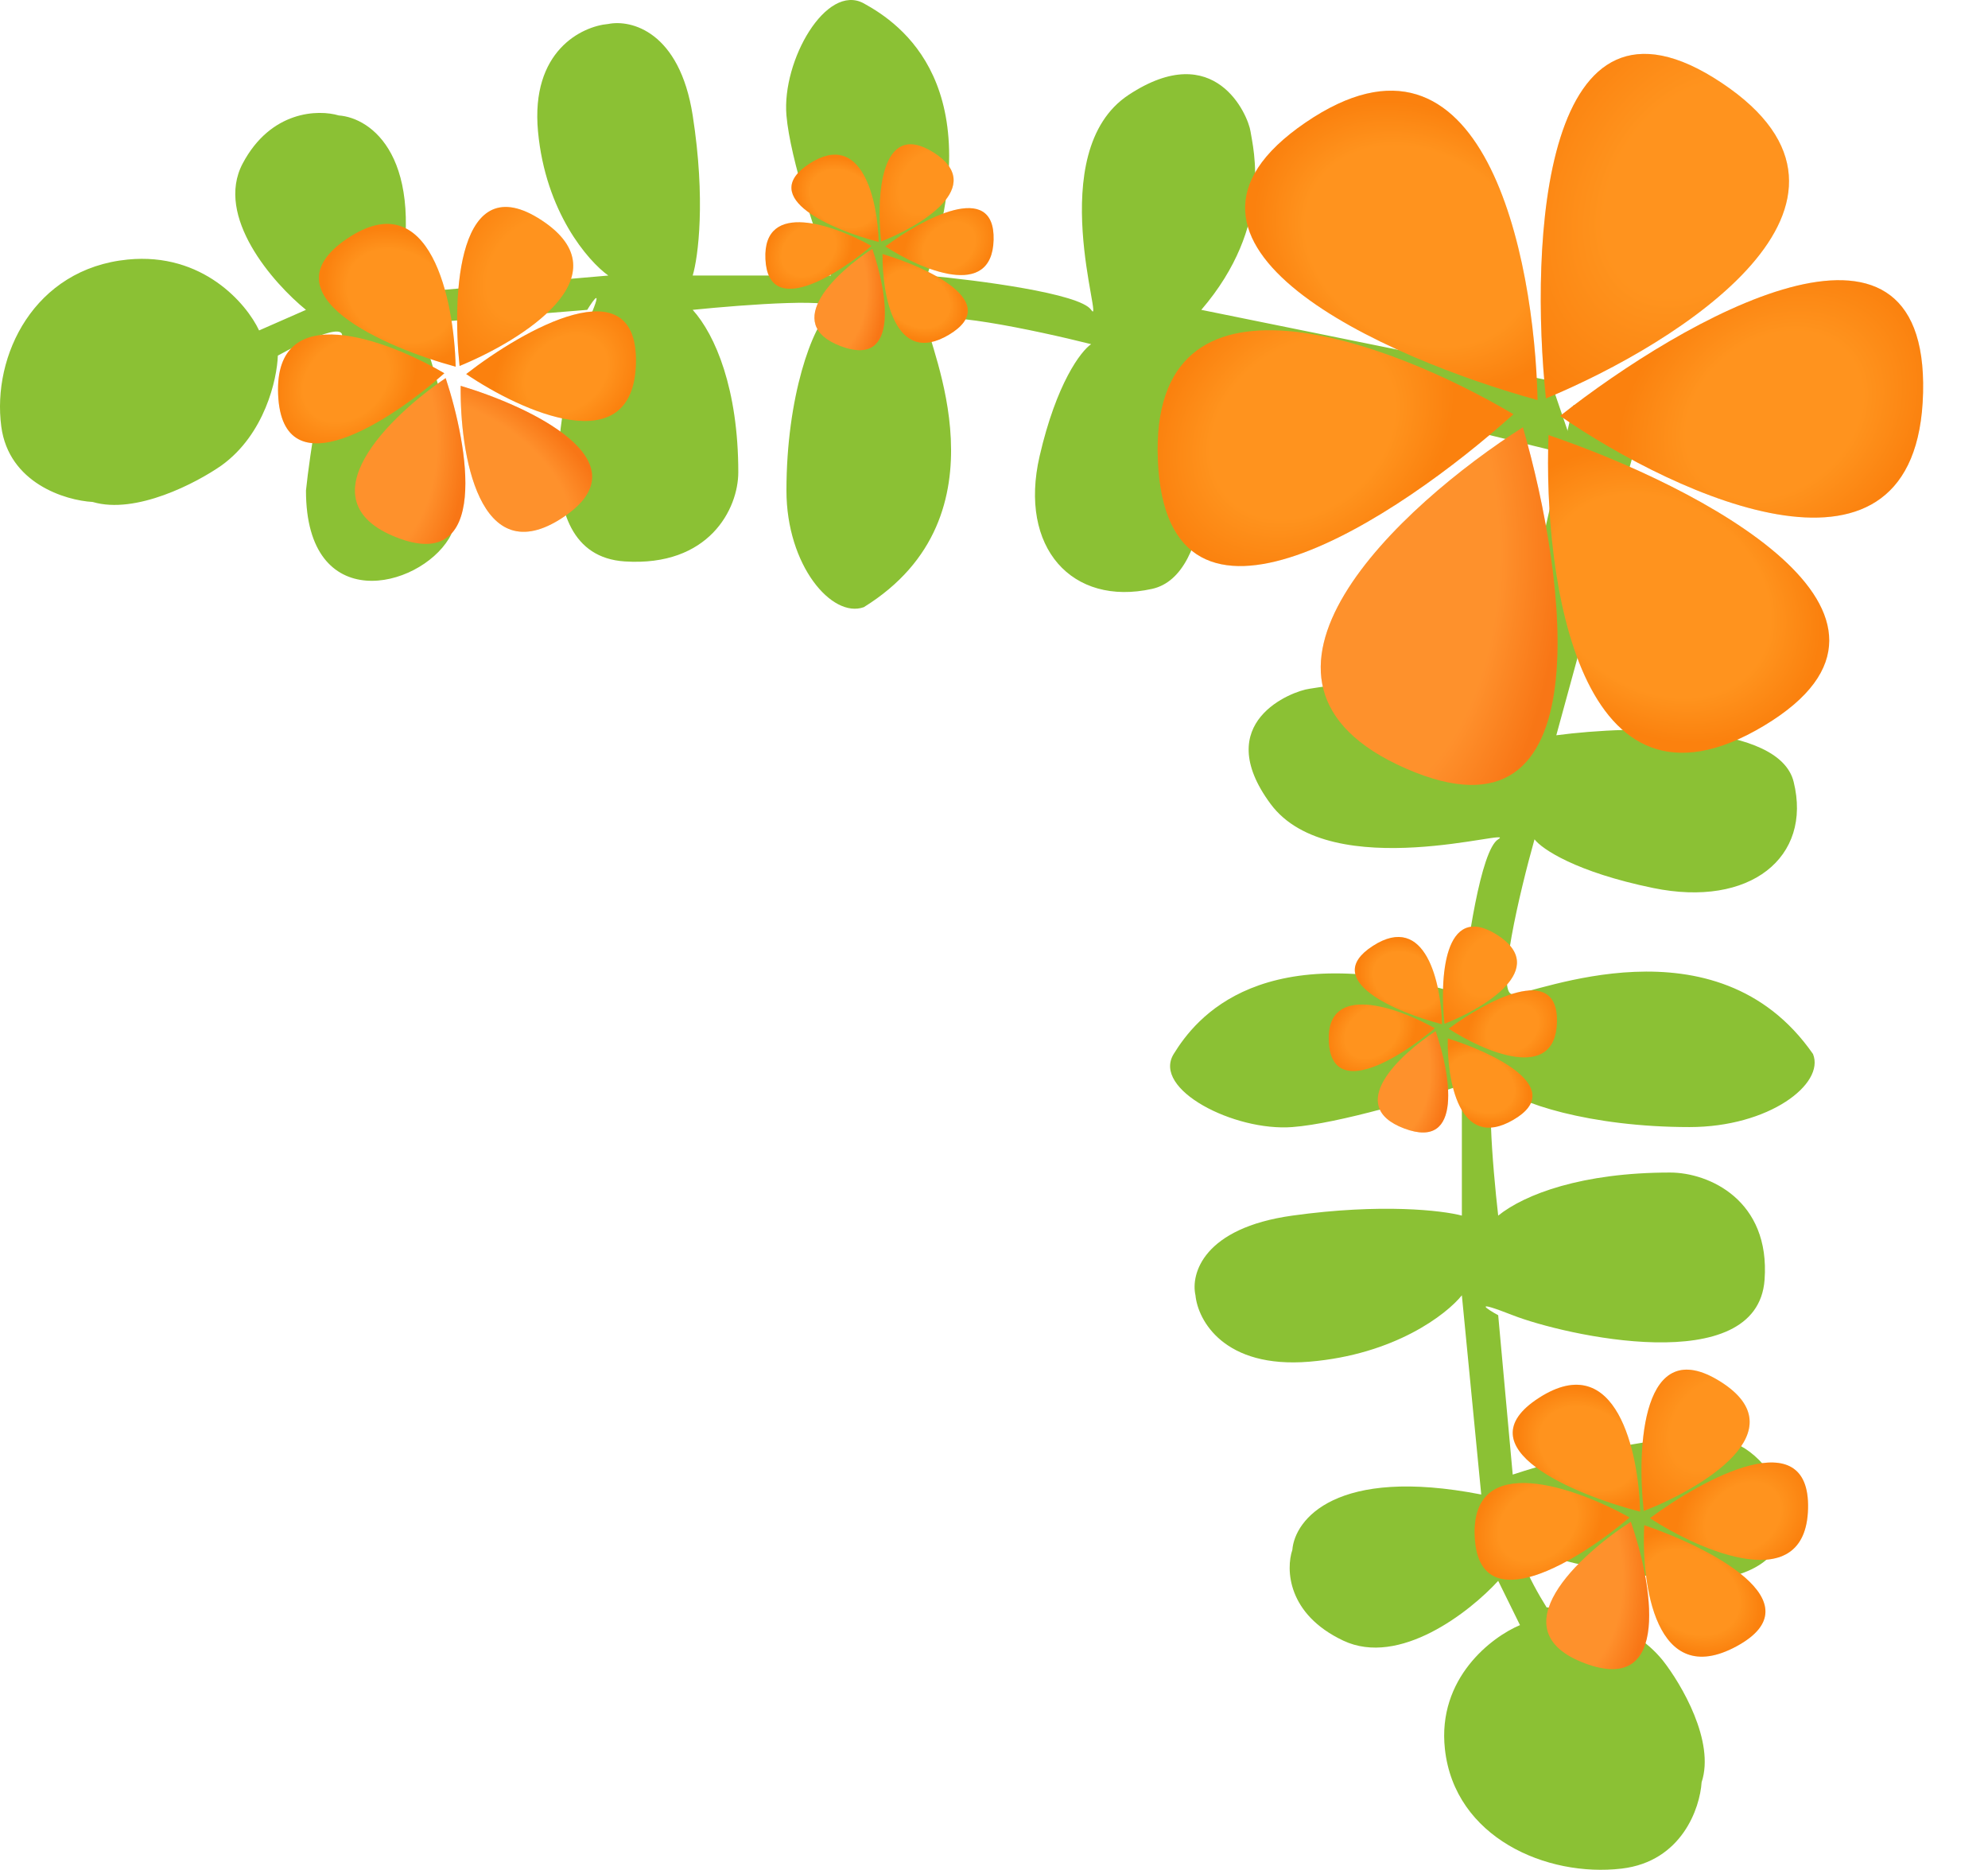 <svg width="134" height="126" viewBox="0 0 134 126" fill="none" xmlns="http://www.w3.org/2000/svg">
<path d="M14.937 31.36C17.843 29.264 18.675 25.555 18.728 23.963C20.571 22.935 23.973 21.343 22.836 23.192C21.698 25.041 20.887 30.538 20.624 33.056C20.624 41.532 28.207 39.683 30.261 36.292C31.904 33.58 29.576 25.504 28.207 21.805L39.582 20.88C40.056 20.11 40.719 19.216 39.582 21.805C38.16 25.041 35 37.371 42.109 37.833C47.797 38.203 49.764 34.289 49.764 31.823C49.764 26.221 48.218 22.576 46.691 20.88C50.219 20.521 57.023 20.017 56.012 20.88C54.748 21.959 53.01 26.737 53.01 33.056C53.01 38.111 56.084 41.686 58.224 40.916C68.177 34.751 62.489 23.192 62.489 21.805C62.489 20.695 69.862 22.267 73.548 23.192C72.864 23.654 71.21 25.812 70.073 30.744C68.651 36.909 72.261 40.876 77.656 39.683C81.835 38.758 81.71 29.562 80.973 24.579L106.25 30.744L104.513 25.658L80.973 20.88C85.871 15.178 84.449 9.938 84.291 8.859C84.133 7.78 81.921 2.54 76.076 6.393C70.231 10.246 74.496 22.267 73.548 20.88C72.79 19.77 65.86 18.877 62.489 18.568C66.755 5.776 60.752 1.615 58.224 0.228C55.696 -1.159 52.694 4.081 53.01 7.78C53.263 10.739 55.117 16.205 56.012 18.568H46.691C47.06 17.335 47.576 13.452 46.691 7.78C45.806 2.108 42.531 1.307 41.004 1.615C39.213 1.769 35.759 3.434 36.264 8.859C36.77 14.284 39.635 17.592 41.004 18.568L26.785 19.801C28.807 10.554 24.995 7.934 22.836 7.78C21.466 7.369 18.254 7.441 16.358 11.017C14.463 14.592 18.412 19.082 20.624 20.88L17.464 22.267C16.622 20.469 13.673 16.996 8.617 17.489C2.298 18.106 -0.546 23.963 0.086 28.74C0.592 32.562 4.404 33.724 6.247 33.826C9.154 34.689 13.251 32.542 14.937 31.36Z" fill="#8BC134"/>
<path d="M112.084 111.897C109.864 109.153 105.936 108.367 104.249 108.318C103.161 106.577 101.474 103.365 103.433 104.439C105.392 105.513 111.214 106.279 113.88 106.528C122.858 106.528 120.899 99.368 117.308 97.429C114.435 95.878 105.882 98.075 101.964 99.368L100.985 88.628C100.168 88.181 99.222 87.554 101.964 88.628C105.392 89.971 118.451 92.954 118.94 86.242C119.332 80.872 115.186 79.014 112.574 79.014C106.641 79.014 102.78 80.474 100.985 81.916C100.604 78.585 100.07 72.161 100.985 73.116C102.127 74.309 107.187 75.95 113.88 75.95C119.234 75.95 123.021 73.048 122.205 71.027C115.676 61.63 103.433 67 101.964 67C100.789 67 102.454 60.039 103.433 56.559C103.923 57.205 106.208 58.766 111.432 59.84C117.961 61.183 122.163 57.774 120.899 52.681C119.92 48.734 110.18 48.852 104.902 49.548L111.432 25.682L106.045 27.323L100.985 49.548C94.945 44.924 89.395 46.267 88.252 46.416C87.11 46.565 81.56 48.653 85.641 54.172C89.721 59.691 102.454 55.664 100.985 56.559C99.809 57.275 98.862 63.818 98.536 67C84.988 62.973 80.58 68.641 79.111 71.027C77.642 73.414 83.192 76.248 87.11 75.95C90.244 75.711 96.033 73.961 98.536 73.116V81.916C97.23 81.568 93.117 81.081 87.11 81.916C81.103 82.751 80.254 85.844 80.58 87.286C80.743 88.976 82.507 92.238 88.252 91.761C93.998 91.283 97.502 88.579 98.536 87.286L99.842 100.71C90.048 98.801 87.273 102.401 87.11 104.439C86.674 105.732 86.751 108.765 90.538 110.555C94.325 112.345 99.08 108.616 100.985 106.528L102.454 109.511C100.549 110.306 96.871 113.091 97.393 117.864C98.046 123.83 104.249 126.515 109.31 125.919C113.358 125.441 114.587 121.842 114.696 120.101C115.61 117.357 113.336 113.489 112.084 111.897Z" fill="#8BC134"/>
<path d="M104.204 26.848C113.197 23.126 128.157 13.663 116.052 5.587C103.947 -2.489 103.109 16.396 104.204 26.848Z" fill="#FF9900"/>
<path d="M104.204 26.848C113.197 23.126 128.157 13.663 116.052 5.587C103.947 -2.489 103.109 16.396 104.204 26.848Z" fill="url(#paint0_radial_3064_661)" fill-opacity="0.2"/>
<path d="M105.156 28.029C113.165 33.53 129.272 40.919 129.624 26.467C129.977 12.016 113.459 21.487 105.156 28.029Z" fill="#FF9900"/>
<path d="M105.156 28.029C113.165 33.53 129.272 40.919 129.624 26.467C129.977 12.016 113.459 21.487 105.156 28.029Z" fill="url(#paint1_radial_3064_661)" fill-opacity="0.2"/>
<path d="M103.638 26.96C103.432 17.309 100.015 0.057 87.997 8.259C75.978 16.461 93.417 24.144 103.638 26.96Z" fill="#FF9900"/>
<path d="M103.638 26.96C103.432 17.309 100.015 0.057 87.997 8.259C75.978 16.461 93.417 24.144 103.638 26.96Z" fill="url(#paint2_radial_3064_661)" fill-opacity="0.2"/>
<path d="M104.378 29.32C104.014 38.966 106.408 56.389 118.889 48.911C131.37 41.432 114.416 32.734 104.378 29.32Z" fill="#FF9900"/>
<path d="M104.378 29.32C104.014 38.966 106.408 56.389 118.889 48.911C131.37 41.432 114.416 32.734 104.378 29.32Z" fill="url(#paint3_radial_3064_661)" fill-opacity="0.2"/>
<path d="M102.01 27.915C93.77 23.023 77.441 16.798 78.047 31.034C78.654 45.27 94.275 34.887 102.01 27.915Z" fill="#FF9900"/>
<path d="M102.01 27.915C93.77 23.023 77.441 16.798 78.047 31.034C78.654 45.27 94.275 34.887 102.01 27.915Z" fill="url(#paint4_radial_3064_661)" fill-opacity="0.2"/>
<path d="M102.647 28.797C94.456 34.022 81.41 45.935 94.76 51.785C108.111 57.635 105.581 38.897 102.647 28.797Z" fill="#FF9900"/>
<path d="M102.647 28.797C94.456 34.022 81.41 45.935 94.76 51.785C108.111 57.635 105.581 38.897 102.647 28.797Z" fill="url(#paint5_radial_3064_661)" fill-opacity="0.3"/>
<path d="M30.977 24.66C35.182 22.943 42.177 18.575 36.517 14.848C30.857 11.12 30.466 19.837 30.977 24.66Z" fill="#FF9900"/>
<path d="M30.977 24.66C35.182 22.943 42.177 18.575 36.517 14.848C30.857 11.12 30.466 19.837 30.977 24.66Z" fill="url(#paint6_radial_3064_661)" fill-opacity="0.2"/>
<path d="M31.422 25.206C35.167 27.744 42.699 31.155 42.864 24.485C43.028 17.815 35.305 22.186 31.422 25.206Z" fill="#FF9900"/>
<path d="M31.422 25.206C35.167 27.744 42.699 31.155 42.864 24.485C43.028 17.815 35.305 22.186 31.422 25.206Z" fill="url(#paint7_radial_3064_661)" fill-opacity="0.2"/>
<path d="M30.713 24.712C30.616 20.258 29.019 12.296 23.399 16.081C17.779 19.867 25.933 23.413 30.713 24.712Z" fill="#FF9900"/>
<path d="M30.713 24.712C30.616 20.258 29.019 12.296 23.399 16.081C17.779 19.867 25.933 23.413 30.713 24.712Z" fill="url(#paint8_radial_3064_661)" fill-opacity="0.2"/>
<path d="M29.952 25.153C26.099 22.895 18.464 20.022 18.747 26.593C19.031 33.163 26.335 28.371 29.952 25.153Z" fill="#FF9900"/>
<path d="M29.952 25.153C26.099 22.895 18.464 20.022 18.747 26.593C19.031 33.163 26.335 28.371 29.952 25.153Z" fill="url(#paint9_radial_3064_661)" fill-opacity="0.2"/>
<path d="M30.04 25.479C26.294 28.017 20.385 33.715 26.716 36.206C33.047 38.697 31.57 30.092 30.04 25.479Z" fill="#FF9900"/>
<path d="M30.04 25.479C26.294 28.017 20.385 33.715 26.716 36.206C33.047 38.697 31.57 30.092 30.04 25.479Z" fill="url(#paint10_radial_3064_661)" fill-opacity="0.3"/>
<path d="M31.053 26C30.987 30.524 32.273 38.632 37.941 34.869C43.61 31.107 35.711 27.389 31.053 26Z" fill="#FF9900"/>
<path d="M31.053 26C30.987 30.524 32.273 38.632 37.941 34.869C43.61 31.107 35.711 27.389 31.053 26Z" fill="url(#paint11_radial_3064_661)" fill-opacity="0.3"/>
<path d="M59.393 16.272C62.075 15.222 66.535 12.553 62.926 10.275C59.316 7.997 59.066 13.324 59.393 16.272Z" fill="#FF9900"/>
<path d="M59.393 16.272C62.075 15.222 66.535 12.553 62.926 10.275C59.316 7.997 59.066 13.324 59.393 16.272Z" fill="url(#paint12_radial_3064_661)" fill-opacity="0.2"/>
<path d="M59.677 16.605C62.065 18.156 66.868 20.24 66.973 16.164C67.078 12.088 62.153 14.76 59.677 16.605Z" fill="#FF9900"/>
<path d="M59.677 16.605C62.065 18.156 66.868 20.24 66.973 16.164C67.078 12.088 62.153 14.76 59.677 16.605Z" fill="url(#paint13_radial_3064_661)" fill-opacity="0.2"/>
<path d="M59.224 16.303C59.163 13.581 58.144 8.715 54.56 11.029C50.976 13.342 56.176 15.509 59.224 16.303Z" fill="#FF9900"/>
<path d="M59.224 16.303C59.163 13.581 58.144 8.715 54.56 11.029C50.976 13.342 56.176 15.509 59.224 16.303Z" fill="url(#paint14_radial_3064_661)" fill-opacity="0.2"/>
<path d="M59.488 17.12C59.453 19.843 60.298 24.742 63.962 22.557C67.626 20.373 62.506 18.022 59.488 17.12Z" fill="#FF9900"/>
<path d="M59.488 17.12C59.453 19.843 60.298 24.742 63.962 22.557C67.626 20.373 62.506 18.022 59.488 17.12Z" fill="url(#paint15_radial_3064_661)" fill-opacity="0.2"/>
<path d="M58.739 16.573C56.282 15.193 51.413 13.437 51.593 17.453C51.774 21.468 56.432 18.539 58.739 16.573Z" fill="#FF9900"/>
<path d="M58.739 16.573C56.282 15.193 51.413 13.437 51.593 17.453C51.774 21.468 56.432 18.539 58.739 16.573Z" fill="url(#paint16_radial_3064_661)" fill-opacity="0.2"/>
<path d="M58.795 16.772C56.406 18.323 52.638 21.805 56.676 23.327C60.713 24.849 59.771 19.591 58.795 16.772Z" fill="#FF9900"/>
<path d="M58.795 16.772C56.406 18.323 52.638 21.805 56.676 23.327C60.713 24.849 59.771 19.591 58.795 16.772Z" fill="url(#paint17_radial_3064_661)" fill-opacity="0.3"/>
<path d="M97.366 68.988C100.047 67.938 104.508 65.269 100.899 62.991C97.289 60.714 97.039 66.04 97.366 68.988Z" fill="#FF9900"/>
<path d="M97.366 68.988C100.047 67.938 104.508 65.269 100.899 62.991C97.289 60.714 97.039 66.04 97.366 68.988Z" fill="url(#paint18_radial_3064_661)" fill-opacity="0.2"/>
<path d="M97.649 69.321C100.038 70.873 104.84 72.957 104.945 68.881C105.051 64.805 100.125 67.476 97.649 69.321Z" fill="#FF9900"/>
<path d="M97.649 69.321C100.038 70.873 104.84 72.957 104.945 68.881C105.051 64.805 100.125 67.476 97.649 69.321Z" fill="url(#paint19_radial_3064_661)" fill-opacity="0.2"/>
<path d="M97.197 69.02C97.136 66.298 96.117 61.432 92.533 63.745C88.95 66.058 94.15 68.225 97.197 69.02Z" fill="#FF9900"/>
<path d="M97.197 69.02C97.136 66.298 96.117 61.432 92.533 63.745C88.95 66.058 94.15 68.225 97.197 69.02Z" fill="url(#paint20_radial_3064_661)" fill-opacity="0.2"/>
<path d="M97.589 69.978C97.525 72.7 98.319 77.608 102.005 75.462C105.692 73.316 100.597 70.912 97.589 69.978Z" fill="#FF9900"/>
<path d="M97.589 69.978C97.525 72.7 98.319 77.608 102.005 75.462C105.692 73.316 100.597 70.912 97.589 69.978Z" fill="url(#paint21_radial_3064_661)" fill-opacity="0.2"/>
<path d="M96.712 69.289C94.254 67.909 89.385 66.154 89.566 70.169C89.747 74.184 94.405 71.256 96.712 69.289Z" fill="#FF9900"/>
<path d="M96.712 69.289C94.254 67.909 89.385 66.154 89.566 70.169C89.747 74.184 94.405 71.256 96.712 69.289Z" fill="url(#paint22_radial_3064_661)" fill-opacity="0.2"/>
<path d="M96.768 69.488C94.379 71.039 90.611 74.521 94.648 76.043C98.686 77.566 97.744 72.308 96.768 69.488Z" fill="#FF9900"/>
<path d="M96.768 69.488C94.379 71.039 90.611 74.521 94.648 76.043C98.686 77.566 97.744 72.308 96.768 69.488Z" fill="url(#paint23_radial_3064_661)" fill-opacity="0.3"/>
<path d="M110.797 101.821C114.715 100.294 121.231 96.412 115.958 93.098C110.685 89.785 110.321 97.533 110.797 101.821Z" fill="#FF9900"/>
<path d="M110.797 101.821C114.715 100.294 121.231 96.412 115.958 93.098C110.685 89.785 110.321 97.533 110.797 101.821Z" fill="url(#paint24_radial_3064_661)" fill-opacity="0.2"/>
<path d="M111.212 102.306C114.7 104.562 121.717 107.594 121.87 101.665C122.024 95.736 114.828 99.622 111.212 102.306Z" fill="#FF9900"/>
<path d="M111.212 102.306C114.7 104.562 121.717 107.594 121.87 101.665C122.024 95.736 114.828 99.622 111.212 102.306Z" fill="url(#paint25_radial_3064_661)" fill-opacity="0.2"/>
<path d="M110.551 101.867C110.461 97.908 108.973 90.83 103.737 94.195C98.502 97.56 106.098 100.712 110.551 101.867Z" fill="#FF9900"/>
<path d="M110.551 101.867C110.461 97.908 108.973 90.83 103.737 94.195C98.502 97.56 106.098 100.712 110.551 101.867Z" fill="url(#paint26_radial_3064_661)" fill-opacity="0.2"/>
<path d="M110.831 102.778C110.623 106.733 111.576 113.903 117.049 110.94C122.522 107.978 115.184 104.265 110.831 102.778Z" fill="#FF9900"/>
<path d="M110.831 102.778C110.623 106.733 111.576 113.903 117.049 110.94C122.522 107.978 115.184 104.265 110.831 102.778Z" fill="url(#paint27_radial_3064_661)" fill-opacity="0.2"/>
<path d="M109.842 102.259C106.252 100.252 99.139 97.698 99.403 103.538C99.667 109.379 106.472 105.119 109.842 102.259Z" fill="#FF9900"/>
<path d="M109.842 102.259C106.252 100.252 99.139 97.698 99.403 103.538C99.667 109.379 106.472 105.119 109.842 102.259Z" fill="url(#paint28_radial_3064_661)" fill-opacity="0.2"/>
<path d="M109.924 102.548C106.434 104.804 100.929 109.869 106.827 112.083C112.725 114.297 111.349 106.649 109.924 102.548Z" fill="#FF9900"/>
<path d="M109.924 102.548C106.434 104.804 100.929 109.869 106.827 112.083C112.725 114.297 111.349 106.649 109.924 102.548Z" fill="url(#paint29_radial_3064_661)" fill-opacity="0.3"/>
<defs>
<radialGradient id="paint0_radial_3064_661" cx="0" cy="0" r="1" gradientUnits="userSpaceOnUse" gradientTransform="translate(114.452 12.806) rotate(122.686) scale(16.055 11.636)">
<stop offset="0.49" stop-color="#FE7D94"/>
<stop offset="1" stop-color="#EA2548"/>
</radialGradient>
<radialGradient id="paint1_radial_3064_661" cx="0" cy="0" r="1" gradientUnits="userSpaceOnUse" gradientTransform="translate(119.578 27.962) rotate(141.765) scale(11.287 8.873)">
<stop offset="0.573" stop-color="#FE7D94"/>
<stop offset="1" stop-color="#EA2548"/>
</radialGradient>
<radialGradient id="paint2_radial_3064_661" cx="0" cy="0" r="1" gradientUnits="userSpaceOnUse" gradientTransform="translate(95.581 16.595) rotate(30.289) scale(11.518 9.032)">
<stop offset="0.698" stop-color="#FE7D94"/>
<stop offset="1" stop-color="#EA2548"/>
</radialGradient>
<radialGradient id="paint3_radial_3064_661" cx="0" cy="0" r="1" gradientUnits="userSpaceOnUse" gradientTransform="translate(111.81 40.142) rotate(-146.328) scale(11.518 9.032)">
<stop offset="0.698" stop-color="#FE7D94"/>
<stop offset="1" stop-color="#EA2548"/>
</radialGradient>
<radialGradient id="paint4_radial_3064_661" cx="0" cy="0" r="1" gradientUnits="userSpaceOnUse" gradientTransform="translate(87.83 28.914) rotate(-42.029) scale(11.118 8.752)">
<stop offset="0.615" stop-color="#FE7D94"/>
<stop offset="1" stop-color="#EA2548"/>
</radialGradient>
<radialGradient id="paint5_radial_3064_661" cx="0" cy="0" r="1" gradientUnits="userSpaceOnUse" gradientTransform="translate(92.138 38.143) rotate(92.74) scale(36.121 20.246)">
<stop offset="0.443" stop-color="#FE7D94"/>
<stop offset="0.646" stop-color="#EA2548"/>
</radialGradient>
<radialGradient id="paint6_radial_3064_661" cx="0" cy="0" r="1" gradientUnits="userSpaceOnUse" gradientTransform="translate(35.769 18.18) rotate(123.027) scale(7.439 5.42)">
<stop offset="0.49" stop-color="#FE7D94"/>
<stop offset="1" stop-color="#EA2548"/>
</radialGradient>
<radialGradient id="paint7_radial_3064_661" cx="0" cy="0" r="1" gradientUnits="userSpaceOnUse" gradientTransform="translate(38.166 25.175) rotate(142.128) scale(5.251 4.115)">
<stop offset="0.573" stop-color="#FE7D94"/>
<stop offset="1" stop-color="#EA2548"/>
</radialGradient>
<radialGradient id="paint8_radial_3064_661" cx="0" cy="0" r="1" gradientUnits="userSpaceOnUse" gradientTransform="translate(26.945 19.928) rotate(29.965) scale(5.368 4.182)">
<stop offset="0.698" stop-color="#FE7D94"/>
<stop offset="1" stop-color="#EA2548"/>
</radialGradient>
<radialGradient id="paint9_radial_3064_661" cx="0" cy="0" r="1" gradientUnits="userSpaceOnUse" gradientTransform="translate(23.322 25.614) rotate(-41.657) scale(5.169 4.063)">
<stop offset="0.615" stop-color="#FE7D94"/>
<stop offset="1" stop-color="#EA2548"/>
</radialGradient>
<radialGradient id="paint10_radial_3064_661" cx="0" cy="0" r="1" gradientUnits="userSpaceOnUse" gradientTransform="translate(25.276 29.953) rotate(90.82) scale(16.671 9.467)">
<stop offset="0.443" stop-color="#FE7D94"/>
<stop offset="0.646" stop-color="#EA2548"/>
</radialGradient>
<radialGradient id="paint11_radial_3064_661" cx="0" cy="0" r="1" gradientUnits="userSpaceOnUse" gradientTransform="translate(31.992 32.468) rotate(35.769) scale(16.671 9.467)">
<stop offset="0.443" stop-color="#FE7D94"/>
<stop offset="0.646" stop-color="#EA2548"/>
</radialGradient>
<radialGradient id="paint12_radial_3064_661" cx="0" cy="0" r="1" gradientUnits="userSpaceOnUse" gradientTransform="translate(62.449 12.311) rotate(124.152) scale(4.605 3.412)">
<stop offset="0.49" stop-color="#FE7D94"/>
<stop offset="1" stop-color="#EA2548"/>
</radialGradient>
<radialGradient id="paint13_radial_3064_661" cx="0" cy="0" r="1" gradientUnits="userSpaceOnUse" gradientTransform="translate(63.977 16.586) rotate(143.304) scale(3.297 2.555)">
<stop offset="0.573" stop-color="#FE7D94"/>
<stop offset="1" stop-color="#EA2548"/>
</radialGradient>
<radialGradient id="paint14_radial_3064_661" cx="0" cy="0" r="1" gradientUnits="userSpaceOnUse" gradientTransform="translate(56.822 13.38) rotate(28.92) scale(3.388 2.582)">
<stop offset="0.698" stop-color="#FE7D94"/>
<stop offset="1" stop-color="#EA2548"/>
</radialGradient>
<radialGradient id="paint15_radial_3064_661" cx="0" cy="0" r="1" gradientUnits="userSpaceOnUse" gradientTransform="translate(61.785 20.127) rotate(-149.042) scale(3.388 2.582)">
<stop offset="0.698" stop-color="#FE7D94"/>
<stop offset="1" stop-color="#EA2548"/>
</radialGradient>
<radialGradient id="paint16_radial_3064_661" cx="0" cy="0" r="1" gradientUnits="userSpaceOnUse" gradientTransform="translate(54.51 16.855) rotate(-40.449) scale(3.236 2.529)">
<stop offset="0.615" stop-color="#FE7D94"/>
<stop offset="1" stop-color="#EA2548"/>
</radialGradient>
<radialGradient id="paint17_radial_3064_661" cx="0" cy="0" r="1" gradientUnits="userSpaceOnUse" gradientTransform="translate(55.757 19.507) rotate(90.855) scale(10.188 6.037)">
<stop offset="0.443" stop-color="#FE7D94"/>
<stop offset="0.646" stop-color="#EA2548"/>
</radialGradient>
<radialGradient id="paint18_radial_3064_661" cx="0" cy="0" r="1" gradientUnits="userSpaceOnUse" gradientTransform="translate(100.422 65.028) rotate(124.152) scale(4.605 3.412)">
<stop offset="0.49" stop-color="#FE7D94"/>
<stop offset="1" stop-color="#EA2548"/>
</radialGradient>
<radialGradient id="paint19_radial_3064_661" cx="0" cy="0" r="1" gradientUnits="userSpaceOnUse" gradientTransform="translate(101.95 69.302) rotate(143.304) scale(3.297 2.555)">
<stop offset="0.573" stop-color="#FE7D94"/>
<stop offset="1" stop-color="#EA2548"/>
</radialGradient>
<radialGradient id="paint20_radial_3064_661" cx="0" cy="0" r="1" gradientUnits="userSpaceOnUse" gradientTransform="translate(94.795 66.096) rotate(28.92) scale(3.388 2.582)">
<stop offset="0.698" stop-color="#FE7D94"/>
<stop offset="1" stop-color="#EA2548"/>
</radialGradient>
<radialGradient id="paint21_radial_3064_661" cx="0" cy="0" r="1" gradientUnits="userSpaceOnUse" gradientTransform="translate(99.854 73.009) rotate(-148.439) scale(3.388 2.582)">
<stop offset="0.698" stop-color="#FE7D94"/>
<stop offset="1" stop-color="#EA2548"/>
</radialGradient>
<radialGradient id="paint22_radial_3064_661" cx="0" cy="0" r="1" gradientUnits="userSpaceOnUse" gradientTransform="translate(92.483 69.571) rotate(-40.449) scale(3.236 2.529)">
<stop offset="0.615" stop-color="#FE7D94"/>
<stop offset="1" stop-color="#EA2548"/>
</radialGradient>
<radialGradient id="paint23_radial_3064_661" cx="0" cy="0" r="1" gradientUnits="userSpaceOnUse" gradientTransform="translate(93.73 72.223) rotate(90.855) scale(10.188 6.037)">
<stop offset="0.443" stop-color="#FE7D94"/>
<stop offset="0.646" stop-color="#EA2548"/>
</radialGradient>
<radialGradient id="paint24_radial_3064_661" cx="0" cy="0" r="1" gradientUnits="userSpaceOnUse" gradientTransform="translate(115.262 96.06) rotate(124.267) scale(6.708 4.977)">
<stop offset="0.49" stop-color="#FE7D94"/>
<stop offset="1" stop-color="#EA2548"/>
</radialGradient>
<radialGradient id="paint25_radial_3064_661" cx="0" cy="0" r="1" gradientUnits="userSpaceOnUse" gradientTransform="translate(117.494 102.278) rotate(143.423) scale(4.809 3.722)">
<stop offset="0.573" stop-color="#FE7D94"/>
<stop offset="1" stop-color="#EA2548"/>
</radialGradient>
<radialGradient id="paint26_radial_3064_661" cx="0" cy="0" r="1" gradientUnits="userSpaceOnUse" gradientTransform="translate(107.041 97.615) rotate(28.815) scale(4.945 3.76)">
<stop offset="0.698" stop-color="#FE7D94"/>
<stop offset="1" stop-color="#EA2548"/>
</radialGradient>
<radialGradient id="paint27_radial_3064_661" cx="0" cy="0" r="1" gradientUnits="userSpaceOnUse" gradientTransform="translate(114.011 107.282) rotate(-146.878) scale(4.945 3.76)">
<stop offset="0.698" stop-color="#FE7D94"/>
<stop offset="1" stop-color="#EA2548"/>
</radialGradient>
<radialGradient id="paint28_radial_3064_661" cx="0" cy="0" r="1" gradientUnits="userSpaceOnUse" gradientTransform="translate(103.664 102.669) rotate(-40.326) scale(4.719 3.685)">
<stop offset="0.615" stop-color="#FE7D94"/>
<stop offset="1" stop-color="#EA2548"/>
</radialGradient>
<radialGradient id="paint29_radial_3064_661" cx="0" cy="0" r="1" gradientUnits="userSpaceOnUse" gradientTransform="translate(105.486 106.526) rotate(90.859) scale(14.819 8.819)">
<stop offset="0.443" stop-color="#FE7D94"/>
<stop offset="0.646" stop-color="#EA2548"/>
</radialGradient>
</defs>
</svg>
